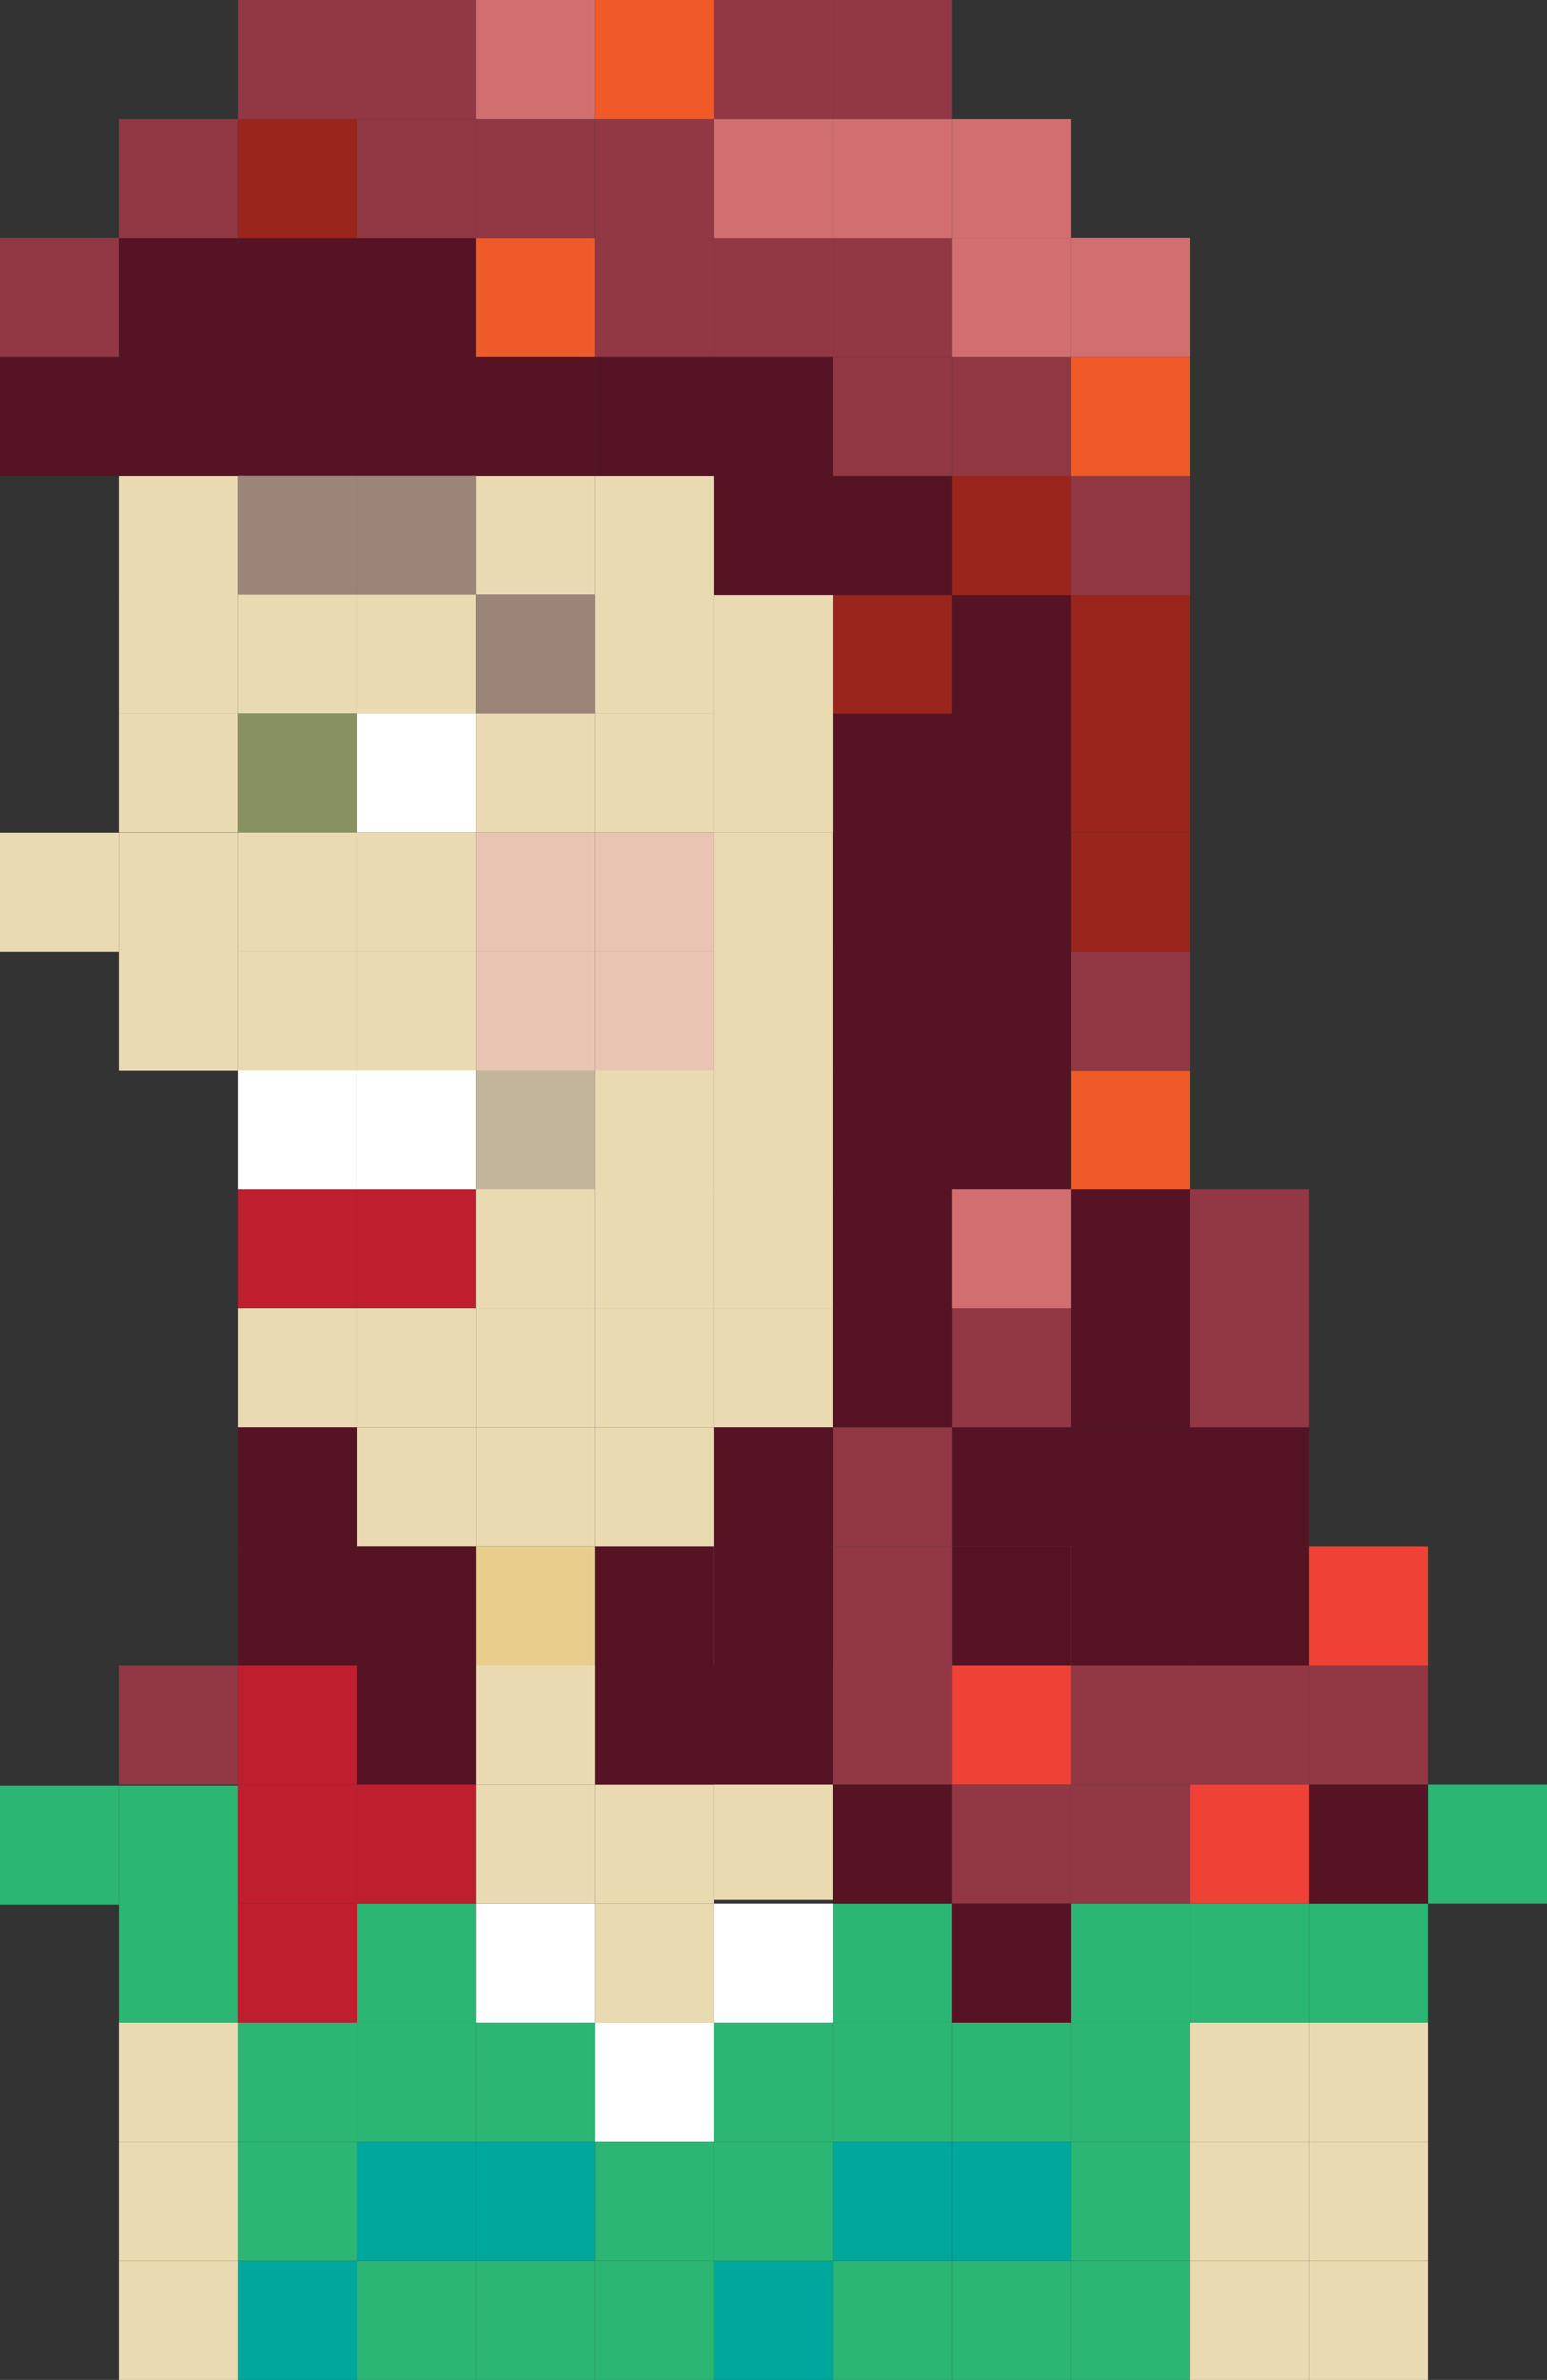 <?xml version="1.0" encoding="utf-8"?>
<!-- Generator: Adobe Illustrator 15.0.2, SVG Export Plug-In . SVG Version: 6.00 Build 0)  -->
<!DOCTYPE svg PUBLIC "-//W3C//DTD SVG 1.1//EN" "http://www.w3.org/Graphics/SVG/1.1/DTD/svg11.dtd">
<svg version="1.1" id="Layer_1" xmlns="http://www.w3.org/2000/svg" xmlns:xlink="http://www.w3.org/1999/xlink" x="0px" y="0px"
	 width="19.5px" height="29.982px" viewBox="0 0 19.5 29.982" enable-background="new 0 0 19.5 29.982" xml:space="preserve">
<rect x="0" y="0" width="19.5" height="29.982" fill="#333333" stroke="none"/>
<g>
	<rect x="6" y="25.482" fill="#2BB673" width="1.5" height="1.5"/>
	<rect x="7.5" y="25.482" fill="#FFFFFF" width="1.5" height="1.5"/>
	<rect x="10.5" y="25.482" fill="#2BB673" width="1.5" height="1.5"/>
	<rect x="9" y="25.482" fill="#2BB673" width="1.5" height="1.5"/>
	<rect x="4.5" y="25.482" fill="#2BB673" width="1.5" height="1.5"/>
	<rect x="3" y="25.482" fill="#2BB673" width="1.5" height="1.5"/>
	<rect x="1.5" y="25.482" fill="#EADAB2" width="1.5" height="1.5"/>
	<rect x="12" y="25.482" fill="#2BB673" width="1.5" height="1.5"/>
	<rect x="13.5" y="25.482" fill="#2BB673" width="1.5" height="1.5"/>
	<rect x="15" y="25.482" fill="#EADAB2" width="1.5" height="1.5"/>
	<rect x="16.5" y="25.482" fill="#EADAB2" width="1.5" height="1.5"/>
	<rect x="6" y="28.482" fill="#2BB673" width="1.5" height="1.5"/>
	<rect x="7.5" y="28.482" fill="#2BB673" width="1.5" height="1.5"/>
	<rect x="10.5" y="28.482" fill="#2BB673" width="1.5" height="1.5"/>
	<rect x="9" y="28.482" fill="#00A79D" width="1.5" height="1.5"/>
	<rect x="4.5" y="28.482" fill="#2BB673" width="1.5" height="1.5"/>
	<rect x="3" y="28.482" fill="#00A79D" width="1.5" height="1.5"/>
	<rect x="1.5" y="28.482" fill="#EADAB2" width="1.5" height="1.5"/>
	<rect x="12" y="28.482" fill="#2BB673" width="1.5" height="1.5"/>
	<rect x="13.5" y="28.482" fill="#2BB673" width="1.5" height="1.5"/>
	<rect x="15" y="28.482" fill="#EADAB2" width="1.5" height="1.5"/>
	<rect x="16.5" y="28.482" fill="#EADAB2" width="1.5" height="1.5"/>
	<rect x="6" y="23.982" fill="#FFFFFF" width="1.5" height="1.5"/>
	<rect x="7.5" y="23.982" fill="#EADAB2" width="1.5" height="1.5"/>
	<rect x="10.5" y="23.982" fill="#2BB673" width="1.5" height="1.5"/>
	<rect x="9" y="23.982" fill="#FFFFFF" width="1.5" height="1.5"/>
	<rect x="7.5" y="22.482" fill="#EADAB2" width="1.5" height="1.5"/>
	<rect x="9" y="22.433" fill="#EADAB2" width="1.5" height="1.5"/>
	<rect x="4.5" y="23.982" fill="#2BB673" width="1.5" height="1.5"/>
	<rect x="1.5" y="23.982" fill="#2BB673" width="1.5" height="1.5"/>
	<rect x="12" y="23.982" fill="#334D6B" width="1.5" height="1.5"/>
	<rect x="13.5" y="23.982" fill="#2BB673" width="1.5" height="1.5"/>
	<rect x="15" y="23.982" fill="#2BB673" width="1.5" height="1.5"/>
	<rect x="16.5" y="23.982" fill="#2BB673" width="1.5" height="1.5"/>
	<rect x="18" y="22.482" fill="#2BB673" width="1.5" height="1.5"/>
	<rect x="1.5" y="22.496" fill="#2BB673" width="1.5" height="1.5"/>
	<rect y="22.496" fill="#2BB673" width="1.5" height="1.5"/>
	<rect x="6" y="26.982" fill="#00A79D" width="1.5" height="1.5"/>
	<rect x="7.5" y="26.982" fill="#2BB673" width="1.5" height="1.5"/>
	<rect x="10.5" y="26.982" fill="#00A79D" width="1.5" height="1.5"/>
	<rect x="9" y="26.982" fill="#2BB673" width="1.5" height="1.5"/>
	<rect x="4.5" y="26.982" fill="#00A79D" width="1.5" height="1.5"/>
	<rect x="3" y="26.982" fill="#2BB673" width="1.5" height="1.5"/>
	<rect x="1.5" y="26.982" fill="#EADAB2" width="1.5" height="1.5"/>
	<rect x="12" y="26.982" fill="#00A79D" width="1.5" height="1.5"/>
	<rect x="13.5" y="26.982" fill="#2BB673" width="1.5" height="1.5"/>
	<rect x="15" y="26.982" fill="#EADAB2" width="1.5" height="1.5"/>
	<rect x="16.5" y="26.982" fill="#EADAB2" width="1.5" height="1.5"/>
	<rect y="2.997" fill="#913844" width="1.5" height="1.5"/>
	<rect y="4.497" fill="#561324" width="1.5" height="1.5"/>
	<rect x="1.5" y="2.997" fill="#561324" width="1.5" height="1.5"/>
	<rect x="3" y="2.997" fill="#561324" width="1.5" height="1.5"/>
	<rect x="4.5" y="2.997" fill="#561324" width="1.5" height="1.5"/>
	<rect x="6" y="2.997" fill="#F05A28" width="1.5" height="1.5"/>
	<rect x="7.5" y="2.997" fill="#913844" width="1.5" height="1.5"/>
	<rect x="1.5" y="4.497" fill="#561324" width="1.5" height="1.5"/>
	<rect x="3" y="4.497" fill="#561324" width="1.5" height="1.5"/>
	<rect x="4.5" y="4.497" fill="#561324" width="1.5" height="1.5"/>
	<rect x="6" y="4.497" fill="#561324" width="1.5" height="1.5"/>
	<rect x="7.5" y="4.497" fill="#561324" width="1.5" height="1.5"/>
	<rect x="1.5" y="5.997" fill="#EADAB2" width="1.5" height="1.5"/>
	<rect x="1.5" y="7.491" fill="#EADAB2" width="1.5" height="1.5"/>
	<rect x="1.5" y="8.988" fill="#EADAB2" width="1.5" height="1.5"/>
	<rect y="10.491" fill="#EADAB2" width="1.5" height="1.5"/>
	<rect x="1.5" y="10.491" fill="#EADAB2" width="1.5" height="1.5"/>
	<rect x="1.5" y="11.988" fill="#EADAB2" width="1.5" height="1.5"/>
	<rect x="4.5" y="11.988" fill="#EADAB2" width="1.5" height="1.5"/>
	<rect x="3" y="11.988" fill="#EADAB2" width="1.5" height="1.5"/>
	<rect x="6" y="11.988" fill="#EAC4B2" width="1.5" height="1.5"/>
	<rect x="9" y="11.988" fill="#EADAB2" width="1.5" height="1.5"/>
	<rect x="7.5" y="11.988" fill="#EAC4B2" width="1.5" height="1.5"/>
	<rect x="4.5" y="13.485" fill="#FFFFFF" width="1.5" height="1.5"/>
	<rect x="3" y="13.485" fill="#FFFFFF" width="1.5" height="1.5"/>
	<rect x="6" y="13.485" fill="#C2B59B" width="1.5" height="1.5"/>
	<rect x="7.5" y="13.485" fill="#EADAB2" width="1.5" height="1.5"/>
	<rect x="4.5" y="14.982" fill="#BE1E2D" width="1.5" height="1.5"/>
	<rect x="3" y="14.982" fill="#BE1E2D" width="1.5" height="1.5"/>
	<rect x="6" y="14.982" fill="#EADAB2" width="1.5" height="1.5"/>
	<rect x="7.5" y="14.982" fill="#EADAB2" width="1.5" height="1.5"/>
	<rect x="4.5" y="16.482" fill="#EADAB2" width="1.5" height="1.5"/>
	<rect x="3" y="16.482" fill="#EADAB2" width="1.5" height="1.5"/>
	<rect x="6" y="16.482" fill="#EADAB2" width="1.5" height="1.5"/>
	<rect x="4.5" y="17.982" fill="#EADAB2" width="1.5" height="1.5"/>
	<rect x="6" y="17.982" fill="#EADAB2" width="1.5" height="1.5"/>
	<rect x="6" y="19.482" fill="#E8CD8D" width="1.5" height="1.5"/>
	<rect x="7.5" y="17.982" fill="#EADAB2" width="1.5" height="1.5"/>
	<rect x="7.5" y="16.482" fill="#EADAB2" width="1.5" height="1.5"/>
	<rect x="9" y="16.482" fill="#EADAB2" width="1.5" height="1.5"/>
	<rect x="7.5" y="19.482" fill="#FFFFFF" width="1.5" height="1.5"/>
	<rect x="10.5" y="19.482" fill="#913844" width="1.5" height="1.5"/>
	<rect x="9" y="19.482" fill="#561324" width="1.5" height="1.5"/>
	<rect x="7.5" y="19.482" fill="#561324" width="1.5" height="1.5"/>
	<rect x="7.5" y="20.982" fill="#561324" width="1.5" height="1.5"/>
	<rect x="9" y="20.982" fill="#561324" width="1.5" height="1.5"/>
	<rect x="12" y="19.482" fill="#9A8479" width="1.5" height="1.5"/>
	<rect x="6" y="20.982" fill="#EADAB2" width="1.5" height="1.5"/>
	<rect x="10.5" y="20.982" fill="#913844" width="1.5" height="1.5"/>
	<rect x="10.5" y="22.482" fill="#561324" width="1.5" height="1.5"/>
	<rect x="6" y="22.482" fill="#EADAB2" width="1.5" height="1.5"/>
	<rect x="10.5" y="11.988" fill="#561324" width="1.5" height="1.5"/>
	<rect x="9" y="10.491" fill="#EADAB2" width="1.5" height="1.5"/>
	<rect x="10.5" y="10.491" fill="#561324" width="1.5" height="1.5"/>
	<rect x="9" y="14.982" fill="#EADAB2" width="1.5" height="1.5"/>
	<rect x="10.5" y="14.982" fill="#561324" width="1.5" height="1.5"/>
	<rect x="9" y="13.485" fill="#EADAB2" width="1.5" height="1.5"/>
	<rect x="10.5" y="13.485" fill="#561324" width="1.5" height="1.5"/>
	<rect x="9" y="8.988" fill="#EADAB2" width="1.5" height="1.5"/>
	<rect x="10.5" y="8.988" fill="#561324" width="1.5" height="1.5"/>
	<rect x="9" y="7.491" fill="#EADAB2" width="1.5" height="1.5"/>
	<rect x="10.5" y="7.491" fill="#9A251C" width="1.5" height="1.5"/>
	<rect x="12" y="8.988" fill="#561324" width="1.5" height="1.5"/>
	<rect x="12" y="7.491" fill="#561324" width="1.5" height="1.5"/>
	<rect x="3" y="5.994" fill="#9B8579" width="1.5" height="1.5"/>
	<rect x="4.5" y="5.994" fill="#9B8579" width="1.5" height="1.5"/>
	<rect x="6" y="5.997" fill="#EADAB2" width="1.5" height="1.5"/>
	<rect x="7.5" y="5.997" fill="#EADAB2" width="1.5" height="1.5"/>
	<rect x="3" y="7.491" fill="#EADAB2" width="1.5" height="1.5"/>
	<rect x="4.5" y="7.491" fill="#EADAB2" width="1.5" height="1.5"/>
	<rect x="6" y="7.488" fill="#9B8579" width="1.5" height="1.5"/>
	<rect x="7.5" y="7.491" fill="#EADAB2" width="1.5" height="1.5"/>
	<rect x="3" y="8.988" fill="#879260" width="1.5" height="1.5"/>
	<rect x="4.5" y="8.988" fill="#FFFFFF" width="1.5" height="1.5"/>
	<rect x="6" y="8.988" fill="#EADAB2" width="1.5" height="1.5"/>
	<rect x="7.5" y="8.988" fill="#EADAB2" width="1.5" height="1.5"/>
	<rect x="3" y="10.488" fill="#EADAB2" width="1.5" height="1.5"/>
	<rect x="4.5" y="10.488" fill="#EADAB2" width="1.5" height="1.5"/>
	<rect x="6" y="10.488" fill="#EAC4B2" width="1.5" height="1.5"/>
	<rect x="7.5" y="10.488" fill="#EAC4B2" width="1.5" height="1.5"/>
	<rect x="9" y="2.997" fill="#913844" width="1.5" height="1.5"/>
	<rect x="10.5" y="2.997" fill="#913844" width="1.5" height="1.5"/>
	<rect x="9" fill="#913844" width="1.5" height="1.5"/>
	<rect x="10.5" fill="#913844" width="1.5" height="1.5"/>
	<rect x="10.5" y="1.5" fill="#D16F70" width="1.5" height="1.5"/>
	<rect x="12" y="1.5" fill="#D16F70" width="1.5" height="1.5"/>
	<rect x="1.5" y="1.5" fill="#913844" width="1.5" height="1.5"/>
	<rect x="3" y="1.5" fill="#9A251C" width="1.5" height="1.5"/>
	<rect x="4.5" y="1.5" fill="#913844" width="1.5" height="1.5"/>
	<rect x="6" y="1.5" fill="#913844" width="1.5" height="1.5"/>
	<rect x="7.5" y="1.5" fill="#913844" width="1.5" height="1.5"/>
	<rect x="3" fill="#913844" width="1.5" height="1.5"/>
	<rect x="4.5" fill="#913844" width="1.5" height="1.5"/>
	<rect x="6" fill="#D16F70" width="1.5" height="1.5"/>
	<rect x="7.5" fill="#F05A28" width="1.5" height="1.5"/>
	<rect x="9" y="1.5" fill="#D16F70" width="1.5" height="1.5"/>
	<rect x="9" y="4.497" fill="#561324" width="1.5" height="1.5"/>
	<rect x="9" y="7.491" fill="#EADAB2" width="1.5" height="1.5"/>
	<rect x="9" y="8.988" fill="#EADAB2" width="1.5" height="1.5"/>
	<rect x="10.5" y="4.497" fill="#913844" width="1.5" height="1.5"/>
	<rect x="12" y="4.497" fill="#913844" width="1.5" height="1.5"/>
	<rect x="12" y="2.997" fill="#D16F70" width="1.5" height="1.5"/>
	<rect x="13.5" y="2.997" fill="#D16F70" width="1.5" height="1.5"/>
	<rect x="12" y="5.997" fill="#9A251C" width="1.5" height="1.5"/>
	<rect x="13.5" y="5.997" fill="#913844" width="1.5" height="1.5"/>
	<rect x="13.5" y="4.497" fill="#F05A28" width="1.5" height="1.5"/>
	<rect x="13.5" y="7.497" fill="#9A251C" width="1.5" height="1.5"/>
	<rect x="13.5" y="8.988" fill="#9A251C" width="1.5" height="1.5"/>
	<rect x="13.5" y="11.991" fill="#913844" width="1.5" height="1.5"/>
	<rect x="13.5" y="10.491" fill="#9A251C" width="1.5" height="1.5"/>
	<rect x="13.5" y="13.491" fill="#F05A28" width="1.5" height="1.5"/>
	<rect x="12" y="11.991" fill="#561324" width="1.5" height="1.5"/>
	<rect x="12" y="10.491" fill="#561324" width="1.5" height="1.5"/>
	<rect x="12" y="13.491" fill="#561324" width="1.5" height="1.5"/>
	<rect x="13.5" y="14.982" fill="#561324" width="1.5" height="1.5"/>
	<rect x="15" y="14.982" fill="#913844" width="1.5" height="1.5"/>
	<rect x="12" y="14.982" fill="#D16F70" width="1.5" height="1.5"/>
	<rect x="13.5" y="16.482" fill="#561324" width="1.5" height="1.5"/>
	<rect x="15" y="16.482" fill="#913844" width="1.5" height="1.5"/>
	<rect x="12" y="20.982" fill="#EF4136" width="1.5" height="1.5"/>
	<rect x="12" y="22.482" fill="#913844" width="1.5" height="1.5"/>
	<rect x="12" y="23.982" fill="#561324" width="1.5" height="1.5"/>
	<rect x="13.5" y="19.482" fill="#561324" width="1.5" height="1.5"/>
	<rect x="15" y="17.982" fill="#561324" width="1.5" height="1.5"/>
	<rect x="13.5" y="20.982" fill="#913844" width="1.5" height="1.5"/>
	<rect x="15" y="19.482" fill="#561324" width="1.5" height="1.5"/>
	<rect x="15" y="20.982" fill="#913844" width="1.5" height="1.5"/>
	<rect x="16.5" y="19.482" fill="#EF4136" width="1.5" height="1.5"/>
	<rect x="16.5" y="20.982" fill="#913844" width="1.5" height="1.5"/>
	<rect x="16.5" y="22.482" fill="#561324" width="1.5" height="1.5"/>
	<rect x="15" y="22.482" fill="#EF4136" width="1.5" height="1.5"/>
	<rect x="13.5" y="22.482" fill="#913844" width="1.5" height="1.5"/>
	<rect x="4.5" y="19.482" fill="#561324" width="1.5" height="1.5"/>
	<rect x="4.5" y="20.982" fill="#561324" width="1.5" height="1.5"/>
	<rect x="1.5" y="20.982" fill="#913844" width="1.5" height="1.5"/>
	<rect x="3" y="19.482" fill="#561324" width="1.5" height="1.5"/>
	<rect x="3" y="17.982" fill="#561324" width="1.5" height="1.5"/>
	<rect x="3" y="20.982" fill="#BE1E2D" width="1.5" height="1.5"/>
	<rect x="3" y="22.482" fill="#BE1E2D" width="1.5" height="1.5"/>
	<rect x="4.5" y="22.482" fill="#BE1E2D" width="1.5" height="1.5"/>
	<rect x="3" y="23.982" fill="#BE1E2D" width="1.5" height="1.5"/>
	<rect x="12" y="16.482" fill="#913844" width="1.5" height="1.5"/>
	<rect x="13.5" y="17.982" fill="#561324" width="1.5" height="1.5"/>
	<rect x="12" y="17.982" fill="#561324" width="1.5" height="1.5"/>
	<rect x="10.5" y="16.482" fill="#561324" width="1.5" height="1.5"/>
	<rect x="10.5" y="17.982" fill="#913844" width="1.5" height="1.5"/>
	<rect x="9" y="17.982" fill="#561324" width="1.5" height="1.5"/>
	<rect x="12" y="19.482" fill="#561324" width="1.5" height="1.5"/>
	<rect x="9" y="5.997" fill="#561324" width="1.5" height="1.5"/>
	<rect x="10.5" y="5.997" fill="#561324" width="1.5" height="1.5"/>
</g>
</svg>
